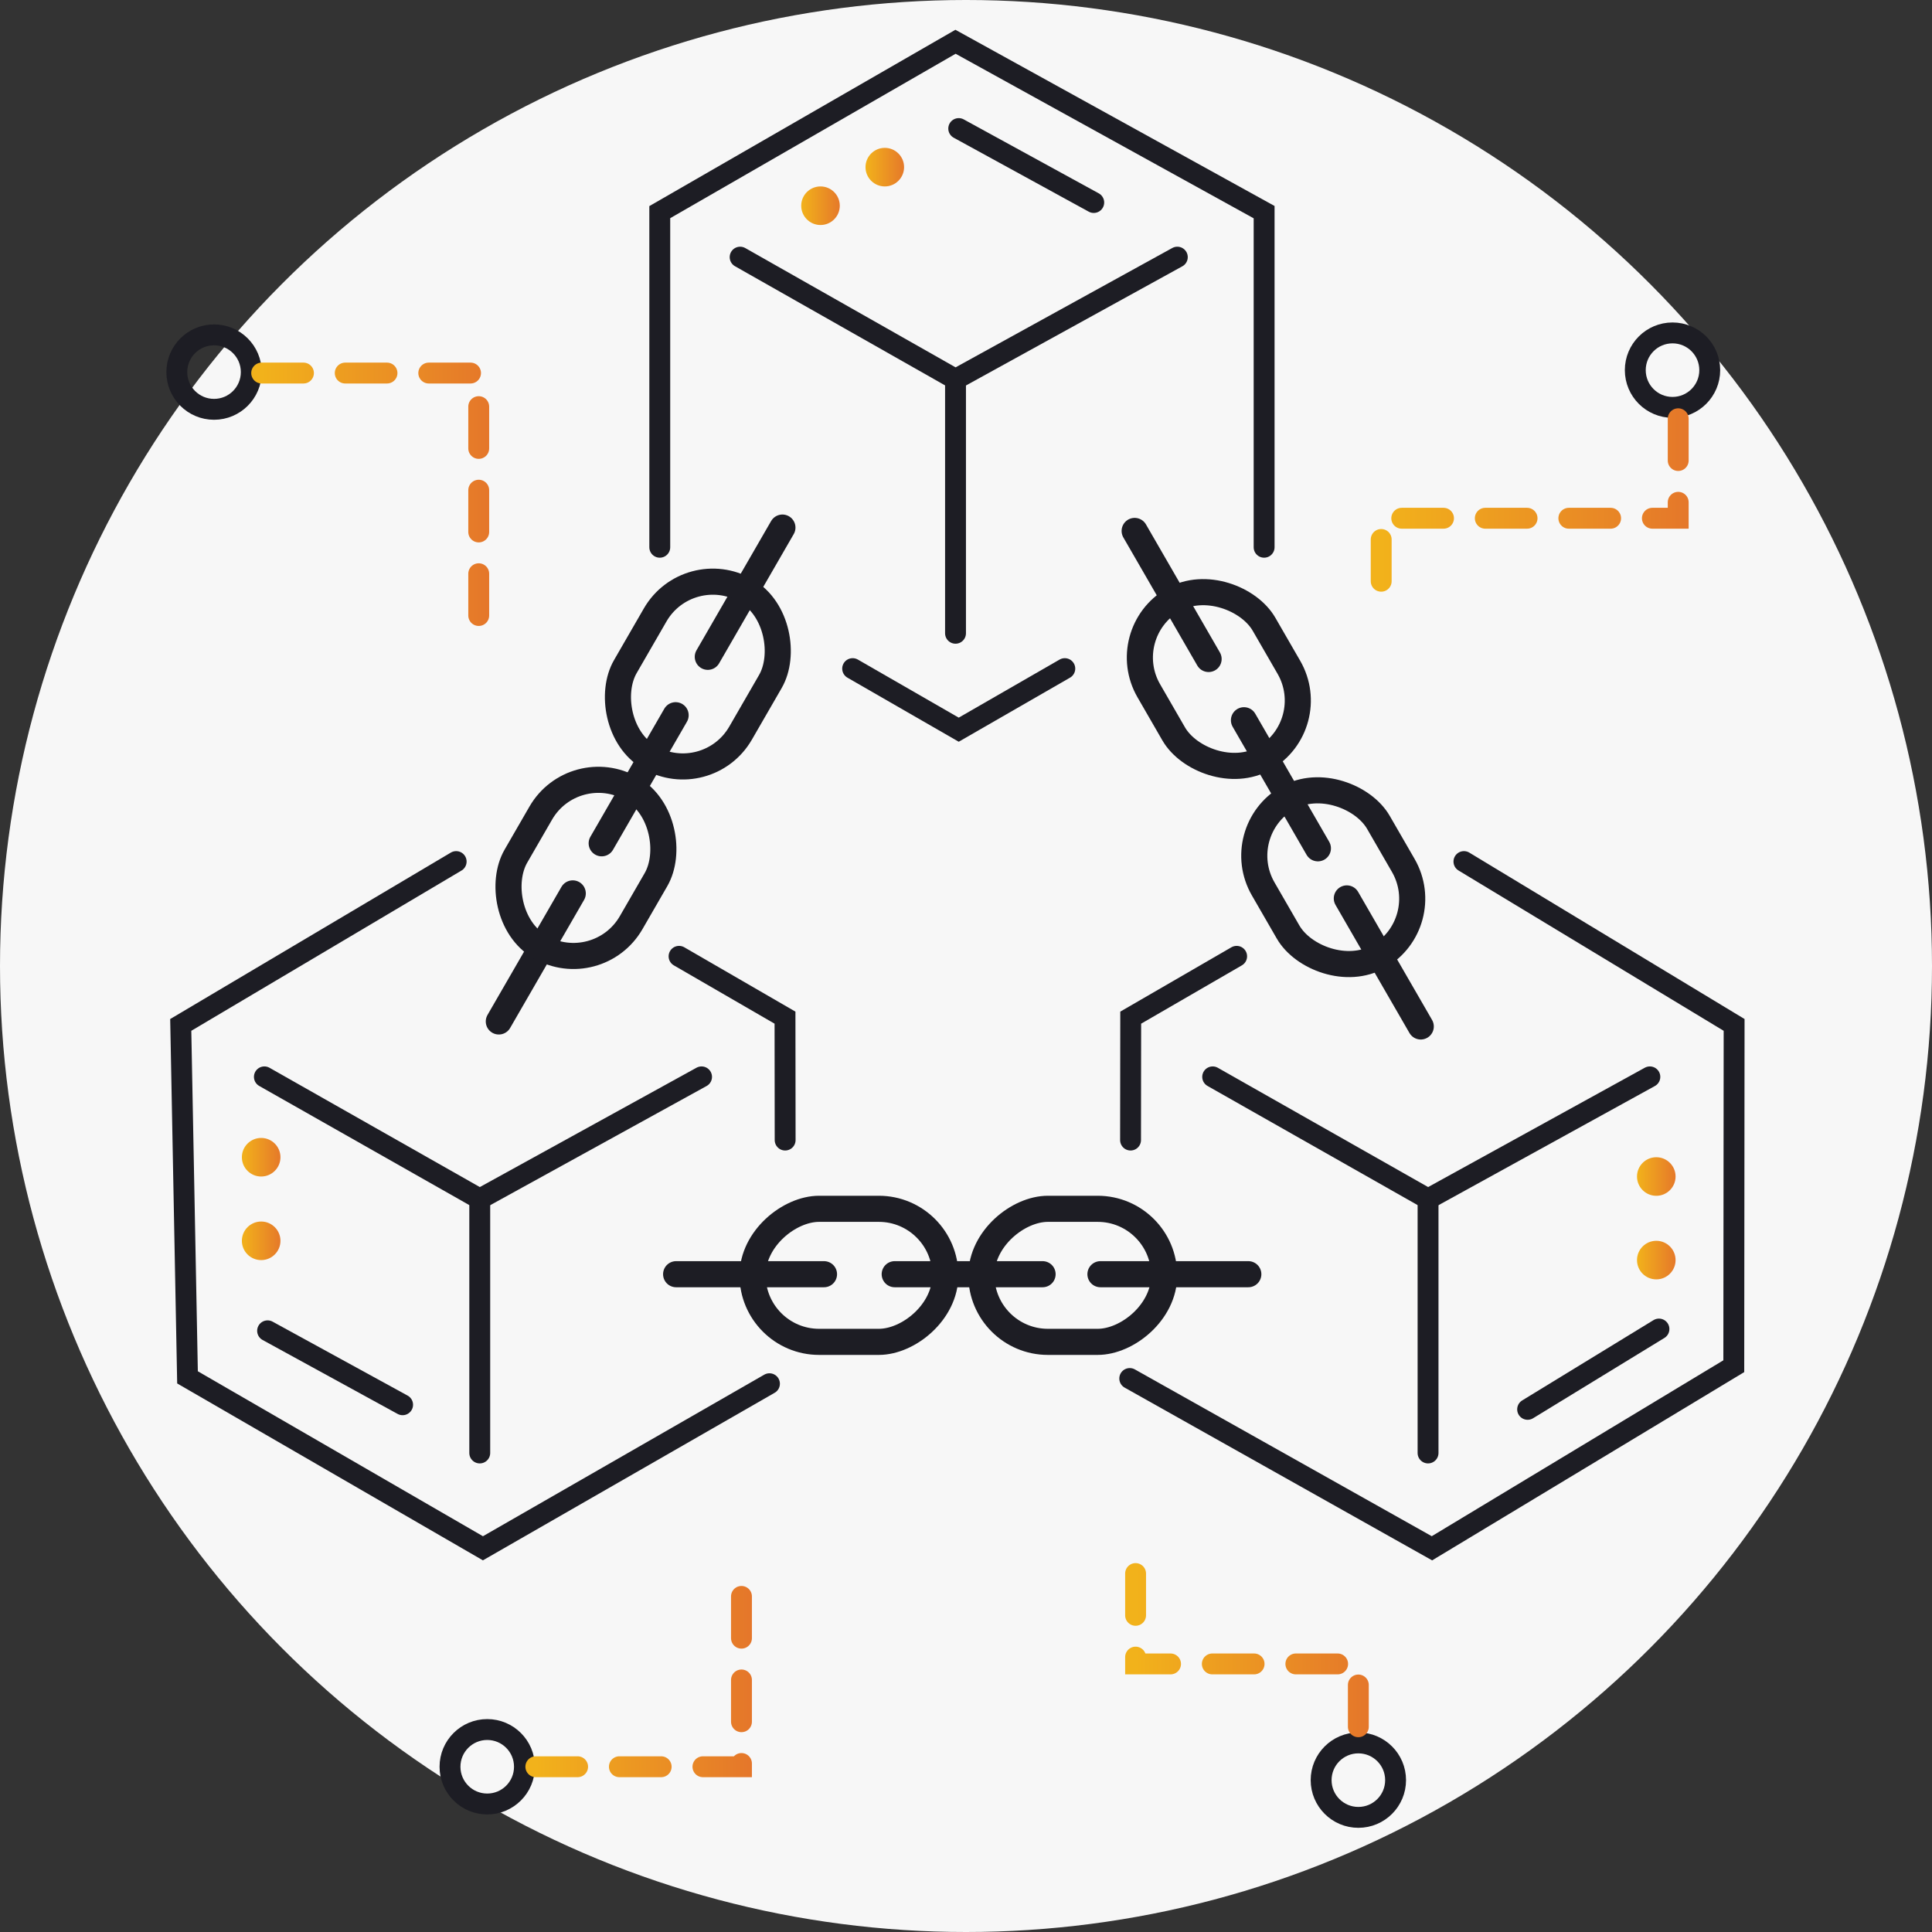 <svg width="185" height="185" viewBox="0 0 185 185" fill="none" xmlns="http://www.w3.org/2000/svg">
<rect x="0" y="0" width="185" height="185" fill="#333333" stroke="none"/>
<circle cx="92.5" cy="92.5" r="92.5" fill="#F7F7F7"/>
<path d="M108.65 50.84L115.73 63.102" stroke="#1D1D24" stroke-width="2.5" stroke-linecap="round"/>
<path d="M119.116 68.967L126.196 81.23" stroke="#1D1D24" stroke-width="2.5" stroke-linecap="round"/>
<path d="M128.966 86.028L136.046 98.29" stroke="#1D1D24" stroke-width="2.5" stroke-linecap="round"/>
<rect x="106.818" y="60.627" width="12.741" height="17.504" rx="6.371" transform="rotate(-30 106.818 60.627)" stroke="#1D1D24" stroke-width="2.5"/>
<rect x="117.773" y="79.602" width="12.741" height="17.504" rx="6.371" transform="rotate(-30 117.773 79.602)" stroke="#1D1D24" stroke-width="2.5"/>
<path d="M74.921 50.519L67.776 62.894" stroke="#1D1D24" stroke-width="2.5" stroke-linecap="round"/>
<path d="M64.695 68.487L57.615 80.75" stroke="#1D1D24" stroke-width="2.5" stroke-linecap="round"/>
<path d="M54.845 85.548L47.765 97.81" stroke="#1D1D24" stroke-width="2.5" stroke-linecap="round"/>
<rect x="65.921" y="53.367" width="12.741" height="18.457" rx="6.371" transform="rotate(30 65.921 53.367)" stroke="#1D1D24" stroke-width="2.5"/>
<rect x="54.966" y="72.341" width="12.741" height="17.504" rx="6.371" transform="rotate(30 54.966 72.341)" stroke="#1D1D24" stroke-width="2.5"/>
<path d="M64.743 122.012H78.902" stroke="#1D1D24" stroke-width="2.5" stroke-linecap="round"/>
<path d="M85.674 122.012H99.833" stroke="#1D1D24" stroke-width="2.5" stroke-linecap="round"/>
<path d="M105.374 122.012H119.533" stroke="#1D1D24" stroke-width="2.5" stroke-linecap="round"/>
<rect x="72.064" y="128.491" width="12.741" height="18.457" rx="6.371" transform="rotate(-90 72.064 128.491)" stroke="#1D1D24" stroke-width="2.5"/>
<rect x="93.973" y="128.491" width="12.741" height="17.504" rx="6.371" transform="rotate(-90 93.973 128.491)" stroke="#1D1D24" stroke-width="2.5"/>
<path d="M63.177 52.402V20.314L91.496 4L121.046 20.314V52.402" stroke="#1D1D24" stroke-width="2" stroke-linecap="round"/>
<path d="M81.646 64.024L91.804 69.872L101.961 64.024" stroke="#1D1D24" stroke-width="2" stroke-linecap="round"/>
<path d="M70.872 24.623L91.496 36.321L112.735 24.623" stroke="#1D1D24" stroke-width="2" stroke-linecap="round"/>
<path d="M91.496 36.628V60.638" stroke="#1D1D24" stroke-width="2" stroke-linecap="round"/>
<path d="M91.804 12.311L104.732 19.391" stroke="#1D1D24" stroke-width="2" stroke-linecap="round"/>
<circle cx="84.724" cy="16.005" r="1.847" fill="url(#paint0_linear)"/>
<circle cx="78.568" cy="19.699" r="1.847" fill="url(#paint1_linear)"/>
<path d="M25.316 103.116L45.939 114.813L67.178 103.116" stroke="#1D1D24" stroke-width="2" stroke-linecap="round"/>
<path d="M75.182 109.167L75.168 97.446L65.024 91.573" stroke="#1D1D24" stroke-width="2" stroke-linecap="round"/>
<path d="M73.68 132.5L46.243 148.257L17.955 131.889L17.308 98.141L43.68 82.5" stroke="#1D1D24" stroke-width="2" stroke-linecap="round"/>
<path d="M45.939 115.121V139.13" stroke="#1D1D24" stroke-width="2" stroke-linecap="round"/>
<path d="M25.624 127.433L38.552 134.513" stroke="#1D1D24" stroke-width="2" stroke-linecap="round"/>
<circle cx="25.008" cy="118.815" r="1.847" fill="url(#paint2_linear)"/>
<circle cx="25.008" cy="110.811" r="1.847" fill="url(#paint3_linear)"/>
<path d="M118.415 91.573L108.272 97.446L108.257 109.167" stroke="#1D1D24" stroke-width="2" stroke-linecap="round"/>
<path d="M140.18 82.5L166.051 98.141L166.02 130.823L137.117 148.257L108.18 132" stroke="#1D1D24" stroke-width="2" stroke-linecap="round"/>
<path d="M116.121 103.116L136.744 114.813L157.983 103.116" stroke="#1D1D24" stroke-width="2" stroke-linecap="round"/>
<path d="M136.744 115.121V139.13" stroke="#1D1D24" stroke-width="2" stroke-linecap="round"/>
<path d="M146.279 134.953L158.854 127.263" stroke="#1D1D24" stroke-width="2" stroke-linecap="round"/>
<circle cx="158.599" cy="120.661" r="1.847" fill="url(#paint4_linear)"/>
<circle cx="158.599" cy="112.658" r="1.847" fill="url(#paint5_linear)"/>
<circle cx="20.496" cy="35.63" r="3.565" stroke="#1D1D24" stroke-width="2"/>
<circle cx="46.655" cy="169.177" r="3.565" stroke="#1D1D24" stroke-width="2"/>
<circle cx="130.071" cy="170.459" r="3.565" stroke="#1D1D24" stroke-width="2"/>
<circle cx="160.153" cy="35.443" r="3.565" stroke="#1D1D24" stroke-width="2"/>
<path d="M25.057 35.722H45.841V60.882" stroke="url(#paint6_linear)" stroke-width="2" stroke-linecap="round" stroke-dasharray="4 4"/>
<path d="M160.698 40.098V49.625H132.257V56.506" stroke="url(#paint7_linear)" stroke-width="2" stroke-linecap="round" stroke-dasharray="4 4"/>
<path d="M130.069 165.347V159.33H108.739V150.032" stroke="url(#paint8_linear)" stroke-width="2" stroke-linecap="round" stroke-dasharray="4 4"/>
<path d="M51.31 169.175H71V149.486" stroke="url(#paint9_linear)" stroke-width="2" stroke-linecap="round" stroke-dasharray="4 4"/>
<defs>
<linearGradient id="paint0_linear" x1="82.877" y1="16.005" x2="86.972" y2="16.005" gradientUnits="userSpaceOnUse">
<stop stop-color="#F2B21B"/>
<stop offset="1" stop-color="#E4732B"/>
</linearGradient>
<linearGradient id="paint1_linear" x1="76.721" y1="19.699" x2="80.816" y2="19.699" gradientUnits="userSpaceOnUse">
<stop stop-color="#F2B21B"/>
<stop offset="1" stop-color="#E4732B"/>
</linearGradient>
<linearGradient id="paint2_linear" x1="23.161" y1="118.815" x2="27.256" y2="118.815" gradientUnits="userSpaceOnUse">
<stop stop-color="#F2B21B"/>
<stop offset="1" stop-color="#E4732B"/>
</linearGradient>
<linearGradient id="paint3_linear" x1="23.161" y1="110.811" x2="27.256" y2="110.811" gradientUnits="userSpaceOnUse">
<stop stop-color="#F2B21B"/>
<stop offset="1" stop-color="#E4732B"/>
</linearGradient>
<linearGradient id="paint4_linear" x1="156.752" y1="120.661" x2="160.847" y2="120.661" gradientUnits="userSpaceOnUse">
<stop stop-color="#F2B21B"/>
<stop offset="1" stop-color="#E4732B"/>
</linearGradient>
<linearGradient id="paint5_linear" x1="156.752" y1="112.658" x2="160.847" y2="112.658" gradientUnits="userSpaceOnUse">
<stop stop-color="#F2B21B"/>
<stop offset="1" stop-color="#E4732B"/>
</linearGradient>
<linearGradient id="paint6_linear" x1="25.057" y1="48.302" x2="48.097" y2="48.302" gradientUnits="userSpaceOnUse">
<stop stop-color="#F2B21B"/>
<stop offset="1" stop-color="#E4732B"/>
</linearGradient>
<linearGradient id="paint7_linear" x1="132.257" y1="48.302" x2="163.785" y2="48.302" gradientUnits="userSpaceOnUse">
<stop stop-color="#F2B21B"/>
<stop offset="1" stop-color="#E4732B"/>
</linearGradient>
<linearGradient id="paint8_linear" x1="108.739" y1="157.69" x2="132.385" y2="157.69" gradientUnits="userSpaceOnUse">
<stop stop-color="#F2B21B"/>
<stop offset="1" stop-color="#E4732B"/>
</linearGradient>
<linearGradient id="paint9_linear" x1="51.31" y1="159.33" x2="73.138" y2="159.33" gradientUnits="userSpaceOnUse">
<stop stop-color="#F2B21B"/>
<stop offset="1" stop-color="#E4732B"/>
</linearGradient>
</defs>
</svg>
